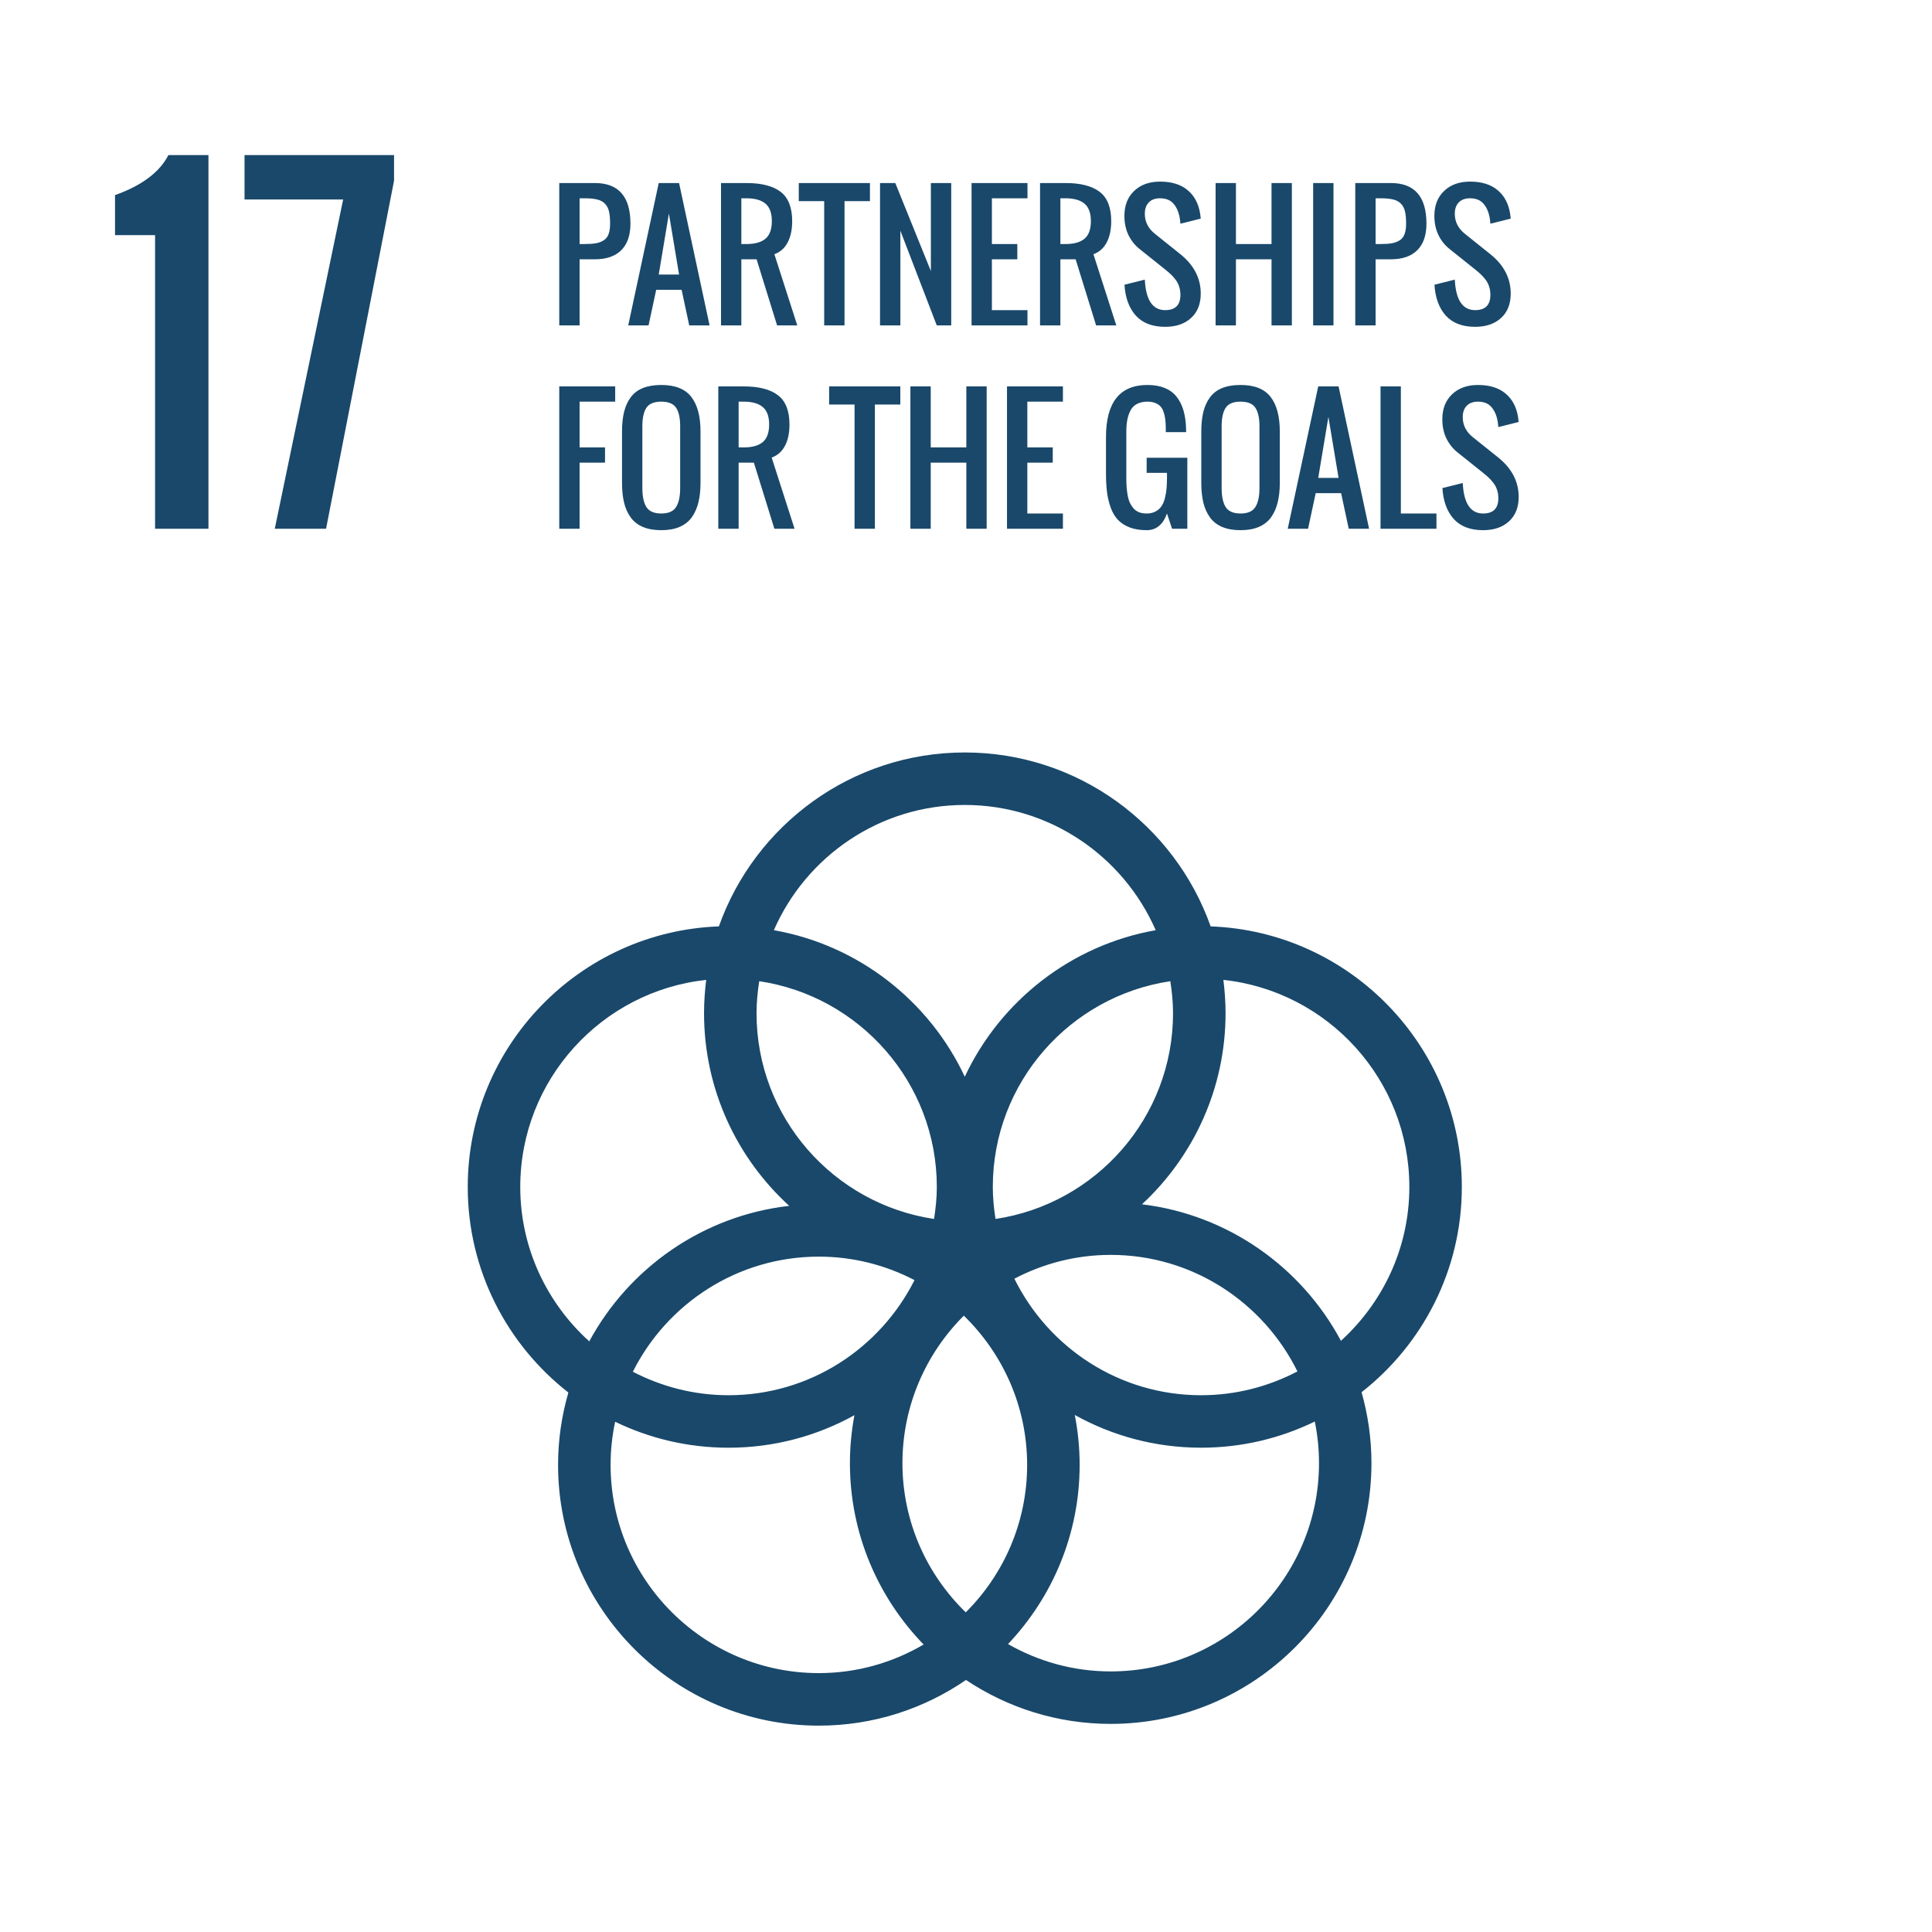 <svg width="95" height="95" viewBox="0 0 95 95" fill="none" xmlns="http://www.w3.org/2000/svg">
<rect width="95" height="95" fill="white"/>
<path d="M71.881 58.365C71.881 51.451 66.381 45.802 59.53 45.552C57.767 40.576 53.013 37 47.44 37C41.867 37 37.114 40.576 35.349 45.552C28.498 45.803 23 51.452 23 58.365C23 62.468 24.939 66.124 27.948 68.473C27.621 69.604 27.441 70.796 27.441 72.032C27.441 79.1 33.194 84.853 40.264 84.853C42.948 84.853 45.44 84.022 47.5 82.607C49.538 83.969 51.984 84.767 54.614 84.767C61.685 84.767 67.437 79.015 67.437 71.947C67.437 70.737 67.264 69.567 66.951 68.458C69.949 66.108 71.881 62.458 71.881 58.365ZM57.68 49.822C57.68 54.955 53.882 59.204 48.951 59.938C48.871 59.423 48.818 58.9 48.818 58.365C48.818 53.232 52.616 48.981 57.547 48.248C57.627 48.76 57.68 49.285 57.68 49.822ZM47.488 79.282C45.57 77.42 44.375 74.821 44.375 71.947C44.375 69.116 45.532 66.549 47.393 64.694C49.309 66.556 50.506 69.155 50.506 72.032C50.506 74.862 49.351 77.426 47.488 79.282ZM37.333 48.247C42.265 48.981 46.065 53.232 46.065 58.365C46.065 58.9 46.009 59.424 45.929 59.938C40.998 59.204 37.2 54.955 37.2 49.822C37.2 49.285 37.253 48.76 37.333 48.247ZM44.968 62.945C43.283 66.295 39.822 68.606 35.822 68.606C34.126 68.606 32.528 68.183 31.118 67.451C32.803 64.1 36.264 61.791 40.264 61.791C41.963 61.791 43.558 62.212 44.968 62.945ZM49.879 62.876C51.297 62.132 52.906 61.705 54.616 61.705C58.641 61.705 62.123 64.047 63.797 67.435C62.377 68.179 60.766 68.606 59.059 68.606C55.032 68.606 51.551 66.264 49.879 62.876ZM47.44 39.581C51.635 39.581 55.246 42.119 56.828 45.739C52.662 46.474 49.183 49.224 47.44 52.945C45.698 49.223 42.219 46.473 38.052 45.739C39.634 42.119 43.244 39.581 47.44 39.581ZM25.582 58.365C25.582 53.088 29.593 48.734 34.725 48.183C34.658 48.719 34.619 49.267 34.619 49.822C34.619 53.57 36.236 56.948 38.807 59.294C34.553 59.779 30.926 62.35 28.975 65.957C26.899 64.082 25.582 61.377 25.582 58.365ZM30.024 72.032C30.024 71.304 30.101 70.594 30.248 69.91C31.936 70.728 33.827 71.187 35.823 71.187C38.068 71.187 40.177 70.606 42.014 69.587C41.871 70.353 41.792 71.141 41.792 71.946C41.792 75.409 43.177 78.555 45.416 80.864C43.901 81.752 42.144 82.27 40.265 82.27C34.618 82.271 30.024 77.676 30.024 72.032ZM64.858 71.947C64.858 77.592 60.263 82.187 54.616 82.187C52.778 82.187 51.058 81.693 49.567 80.841C51.745 78.542 53.088 75.441 53.088 72.031C53.088 71.192 53.004 70.371 52.849 69.577C54.691 70.601 56.806 71.186 59.059 71.186C61.063 71.186 62.96 70.723 64.651 69.899C64.786 70.563 64.858 71.247 64.858 71.947ZM56.153 59.218C58.678 56.874 60.263 53.53 60.263 49.822C60.263 49.267 60.223 48.719 60.156 48.183C65.288 48.733 69.3 53.087 69.3 58.365C69.3 61.363 67.997 64.055 65.936 65.93C64.005 62.315 60.394 59.729 56.153 59.218Z" fill="#19486A"/>
<path d="M28.5 12H28.75C28.977 12 29.162 11.987 29.305 11.961C29.451 11.935 29.578 11.887 29.688 11.816C29.799 11.743 29.879 11.641 29.926 11.508C29.975 11.375 30 11.206 30 11C30 10.75 29.982 10.548 29.945 10.395C29.909 10.238 29.841 10.111 29.742 10.012C29.646 9.913 29.52 9.845 29.363 9.809C29.21 9.77 29.005 9.75 28.75 9.75H28.5V12ZM27.5 16V9H29.25C30.417 9 31 9.667 31 11C31 11.57 30.849 12.005 30.547 12.305C30.247 12.602 29.815 12.75 29.25 12.75H28.5V16H27.5ZM32.391 13.5H33.391L32.891 10.5L32.391 13.5ZM30.891 16L32.391 9H33.391L34.891 16H33.891L33.516 14.25H32.266L31.891 16H30.891ZM36.453 12H36.703C37.12 12 37.432 11.913 37.641 11.738C37.849 11.561 37.953 11.273 37.953 10.875C37.953 10.477 37.849 10.19 37.641 10.016C37.432 9.839 37.12 9.75 36.703 9.75H36.453V12ZM35.453 16V9H36.703C37.448 9 38.009 9.145 38.387 9.434C38.764 9.723 38.953 10.203 38.953 10.875C38.953 11.292 38.879 11.641 38.73 11.922C38.582 12.203 38.365 12.396 38.078 12.5L39.203 16H38.211L37.203 12.75H36.453V16H35.453ZM40.527 16V9.891H39.277V9H42.777V9.891H41.527V16H40.527ZM43.273 16V9H44.023L45.773 13.328V9H46.773V16H46.062L44.273 11.344V16H43.273ZM47.773 16V9H50.523V9.75H48.773V12H50.023V12.75H48.773V15.25H50.523V16H47.773ZM52.141 12H52.391C52.807 12 53.12 11.913 53.328 11.738C53.536 11.561 53.641 11.273 53.641 10.875C53.641 10.477 53.536 10.19 53.328 10.016C53.12 9.839 52.807 9.75 52.391 9.75H52.141V12ZM51.141 16V9H52.391C53.135 9 53.697 9.145 54.074 9.434C54.452 9.723 54.641 10.203 54.641 10.875C54.641 11.292 54.566 11.641 54.418 11.922C54.27 12.203 54.052 12.396 53.766 12.5L54.891 16H53.898L52.891 12.75H52.141V16H51.141ZM57.293 16.07C56.663 16.07 56.181 15.885 55.848 15.516C55.517 15.146 55.332 14.641 55.293 14L56.293 13.75C56.342 14.75 56.676 15.25 57.293 15.25C57.793 15.25 58.043 15 58.043 14.5C58.043 14.352 58.022 14.215 57.98 14.09C57.941 13.962 57.88 13.846 57.797 13.742C57.714 13.635 57.638 13.551 57.57 13.488C57.503 13.423 57.41 13.344 57.293 13.25L56.043 12.25C55.814 12.07 55.63 11.842 55.492 11.566C55.357 11.288 55.289 10.971 55.289 10.617C55.289 10.102 55.449 9.691 55.77 9.387C56.09 9.082 56.514 8.93 57.043 8.93C57.611 8.93 58.061 9.069 58.395 9.348C58.73 9.624 58.938 10.016 59.016 10.523C59.023 10.578 59.033 10.654 59.043 10.75L58.043 11C58.04 10.956 58.034 10.889 58.023 10.801C57.979 10.483 57.879 10.229 57.723 10.039C57.569 9.846 57.342 9.75 57.043 9.75C56.803 9.75 56.618 9.818 56.488 9.953C56.358 10.086 56.293 10.272 56.293 10.512C56.293 10.905 56.46 11.234 56.793 11.5L58.043 12.5C58.71 13.039 59.043 13.684 59.043 14.434C59.043 14.947 58.884 15.348 58.566 15.637C58.251 15.926 57.827 16.07 57.293 16.07ZM59.773 16V9H60.773V12H62.523V9H63.523V16H62.523V12.75H60.773V16H59.773ZM64.57 16V9H65.57V16H64.57ZM67.641 12H67.891C68.117 12 68.302 11.987 68.445 11.961C68.591 11.935 68.719 11.887 68.828 11.816C68.94 11.743 69.019 11.641 69.066 11.508C69.116 11.375 69.141 11.206 69.141 11C69.141 10.75 69.122 10.548 69.086 10.395C69.049 10.238 68.982 10.111 68.883 10.012C68.787 9.913 68.66 9.845 68.504 9.809C68.35 9.77 68.146 9.75 67.891 9.75H67.641V12ZM66.641 16V9H68.391C69.557 9 70.141 9.667 70.141 11C70.141 11.57 69.99 12.005 69.688 12.305C69.388 12.602 68.956 12.75 68.391 12.75H67.641V16H66.641ZM72.535 16.07C71.905 16.07 71.423 15.885 71.09 15.516C70.759 15.146 70.574 14.641 70.535 14L71.535 13.75C71.585 14.75 71.918 15.25 72.535 15.25C73.035 15.25 73.285 15 73.285 14.5C73.285 14.352 73.264 14.215 73.223 14.09C73.184 13.962 73.122 13.846 73.039 13.742C72.956 13.635 72.88 13.551 72.812 13.488C72.745 13.423 72.652 13.344 72.535 13.25L71.285 12.25C71.056 12.07 70.872 11.842 70.734 11.566C70.599 11.288 70.531 10.971 70.531 10.617C70.531 10.102 70.691 9.691 71.012 9.387C71.332 9.082 71.757 8.93 72.285 8.93C72.853 8.93 73.303 9.069 73.637 9.348C73.973 9.624 74.18 10.016 74.258 10.523C74.266 10.578 74.275 10.654 74.285 10.75L73.285 11C73.283 10.956 73.276 10.889 73.266 10.801C73.221 10.483 73.121 10.229 72.965 10.039C72.811 9.846 72.585 9.75 72.285 9.75C72.046 9.75 71.861 9.818 71.731 9.953C71.6 10.086 71.535 10.272 71.535 10.512C71.535 10.905 71.702 11.234 72.035 11.5L73.285 12.5C73.952 13.039 74.285 13.684 74.285 14.434C74.285 14.947 74.126 15.348 73.809 15.637C73.493 15.926 73.069 16.07 72.535 16.07ZM27.5 26V19H30.25V19.75H28.5V22H29.75V22.75H28.5V26H27.5ZM32.516 26.07C32.164 26.07 31.862 26.017 31.609 25.91C31.359 25.803 31.16 25.647 31.012 25.441C30.863 25.236 30.755 24.995 30.688 24.719C30.62 24.44 30.586 24.117 30.586 23.75V21.211C30.586 20.844 30.62 20.523 30.688 20.25C30.755 19.977 30.863 19.74 31.012 19.539C31.16 19.336 31.359 19.184 31.609 19.082C31.862 18.98 32.164 18.93 32.516 18.93C33.198 18.93 33.69 19.125 33.992 19.516C34.294 19.906 34.445 20.471 34.445 21.211V23.75C34.445 24.112 34.41 24.432 34.34 24.711C34.272 24.987 34.164 25.229 34.016 25.438C33.867 25.643 33.667 25.801 33.414 25.91C33.164 26.017 32.865 26.07 32.516 26.07ZM31.785 24.934C31.921 25.145 32.164 25.25 32.516 25.25C32.867 25.25 33.109 25.145 33.242 24.934C33.378 24.723 33.445 24.412 33.445 24V20.961C33.445 20.555 33.379 20.251 33.246 20.051C33.113 19.85 32.87 19.75 32.516 19.75C32.161 19.75 31.918 19.85 31.785 20.051C31.652 20.251 31.586 20.555 31.586 20.961V24C31.586 24.412 31.652 24.723 31.785 24.934ZM36.32 22H36.57C36.987 22 37.3 21.913 37.508 21.738C37.716 21.561 37.82 21.273 37.82 20.875C37.82 20.477 37.716 20.19 37.508 20.016C37.3 19.838 36.987 19.75 36.57 19.75H36.32V22ZM35.32 26V19H36.57C37.315 19 37.876 19.145 38.254 19.434C38.632 19.723 38.82 20.203 38.82 20.875C38.82 21.292 38.746 21.641 38.598 21.922C38.449 22.203 38.232 22.396 37.945 22.5L39.07 26H38.078L37.07 22.75H36.32V26H35.32ZM42.02 26V19.891H40.77V19H44.27V19.891H43.02V26H42.02ZM44.766 26V19H45.766V22H47.516V19H48.516V26H47.516V22.75H45.766V26H44.766ZM49.516 26V19H52.266V19.75H50.516V22H51.766V22.75H50.516V25.25H52.266V26H49.516ZM56.383 26.07C56.062 26.07 55.784 26.025 55.547 25.934C55.312 25.842 55.121 25.719 54.973 25.562C54.824 25.406 54.706 25.207 54.617 24.965C54.529 24.723 54.467 24.467 54.434 24.199C54.4 23.931 54.383 23.622 54.383 23.273V21.5C54.383 19.787 55.062 18.93 56.422 18.93C56.747 18.93 57.03 18.979 57.27 19.078C57.509 19.174 57.703 19.316 57.852 19.504C58 19.691 58.112 19.912 58.188 20.164C58.263 20.414 58.307 20.704 58.32 21.035C58.323 21.082 58.324 21.154 58.324 21.25H57.324V21.039C57.322 20.875 57.312 20.734 57.297 20.617C57.284 20.497 57.258 20.38 57.219 20.266C57.182 20.151 57.132 20.059 57.066 19.988C57.001 19.915 56.914 19.858 56.805 19.816C56.698 19.772 56.57 19.75 56.422 19.75C56.219 19.75 56.047 19.788 55.906 19.863C55.768 19.936 55.661 20.044 55.586 20.188C55.513 20.328 55.461 20.484 55.43 20.656C55.398 20.826 55.383 21.023 55.383 21.25V23.5C55.383 23.667 55.388 23.818 55.398 23.953C55.409 24.086 55.426 24.223 55.449 24.363C55.475 24.501 55.512 24.621 55.559 24.723C55.608 24.824 55.668 24.917 55.738 25C55.811 25.081 55.901 25.143 56.008 25.188C56.117 25.229 56.242 25.25 56.383 25.25C56.55 25.25 56.694 25.217 56.816 25.152C56.939 25.087 57.035 25.004 57.105 24.902C57.178 24.798 57.236 24.667 57.277 24.508C57.319 24.349 57.346 24.191 57.359 24.035C57.375 23.879 57.383 23.701 57.383 23.5V23.25H56.383V22.508H58.383V26H57.633L57.383 25.25C57.188 25.797 56.854 26.07 56.383 26.07ZM61 26.07C60.648 26.07 60.346 26.017 60.094 25.91C59.844 25.803 59.645 25.647 59.496 25.441C59.348 25.236 59.24 24.995 59.172 24.719C59.104 24.44 59.07 24.117 59.07 23.75V21.211C59.07 20.844 59.104 20.523 59.172 20.25C59.24 19.977 59.348 19.74 59.496 19.539C59.645 19.336 59.844 19.184 60.094 19.082C60.346 18.98 60.648 18.93 61 18.93C61.682 18.93 62.175 19.125 62.477 19.516C62.779 19.906 62.93 20.471 62.93 21.211V23.75C62.93 24.112 62.895 24.432 62.824 24.711C62.757 24.987 62.648 25.229 62.5 25.438C62.352 25.643 62.151 25.801 61.898 25.91C61.648 26.017 61.349 26.07 61 26.07ZM60.27 24.934C60.405 25.145 60.648 25.25 61 25.25C61.352 25.25 61.594 25.145 61.727 24.934C61.862 24.723 61.93 24.412 61.93 24V20.961C61.93 20.555 61.863 20.251 61.73 20.051C61.598 19.85 61.354 19.75 61 19.75C60.646 19.75 60.402 19.85 60.27 20.051C60.137 20.251 60.07 20.555 60.07 20.961V24C60.07 24.412 60.137 24.723 60.27 24.934ZM64.82 23.5H65.82L65.32 20.5L64.82 23.5ZM63.32 26L64.82 19H65.82L67.32 26H66.32L65.945 24.25H64.695L64.32 26H63.32ZM67.883 26V19H68.883V25.25H70.633V26H67.883ZM72.926 26.07C72.296 26.07 71.814 25.885 71.481 25.516C71.15 25.146 70.965 24.641 70.926 24L71.926 23.75C71.975 24.75 72.309 25.25 72.926 25.25C73.426 25.25 73.676 25 73.676 24.5C73.676 24.352 73.655 24.215 73.613 24.09C73.574 23.962 73.513 23.846 73.43 23.742C73.346 23.635 73.271 23.551 73.203 23.488C73.135 23.423 73.043 23.344 72.926 23.25L71.676 22.25C71.447 22.07 71.263 21.842 71.125 21.566C70.99 21.288 70.922 20.971 70.922 20.617C70.922 20.102 71.082 19.691 71.402 19.387C71.723 19.082 72.147 18.93 72.676 18.93C73.243 18.93 73.694 19.069 74.027 19.348C74.363 19.624 74.57 20.016 74.648 20.523C74.656 20.578 74.665 20.654 74.676 20.75L73.676 21C73.673 20.956 73.667 20.889 73.656 20.801C73.612 20.483 73.512 20.229 73.356 20.039C73.202 19.846 72.975 19.75 72.676 19.75C72.436 19.75 72.251 19.818 72.121 19.953C71.991 20.086 71.926 20.272 71.926 20.512C71.926 20.905 72.092 21.234 72.426 21.5L73.676 22.5C74.342 23.039 74.676 23.684 74.676 24.434C74.676 24.947 74.517 25.348 74.199 25.637C73.884 25.926 73.46 26.07 72.926 26.07Z" fill="#19486A"/>
<path d="M7.625 26V11.562H5.656V9.594C6.976 9.122 7.851 8.466 8.281 7.625H10.25V26H7.625ZM13.511 26L16.874 9.809H12.024V7.625H19.376V8.886L16.033 26H13.511Z" fill="#19486A"/>
</svg>
